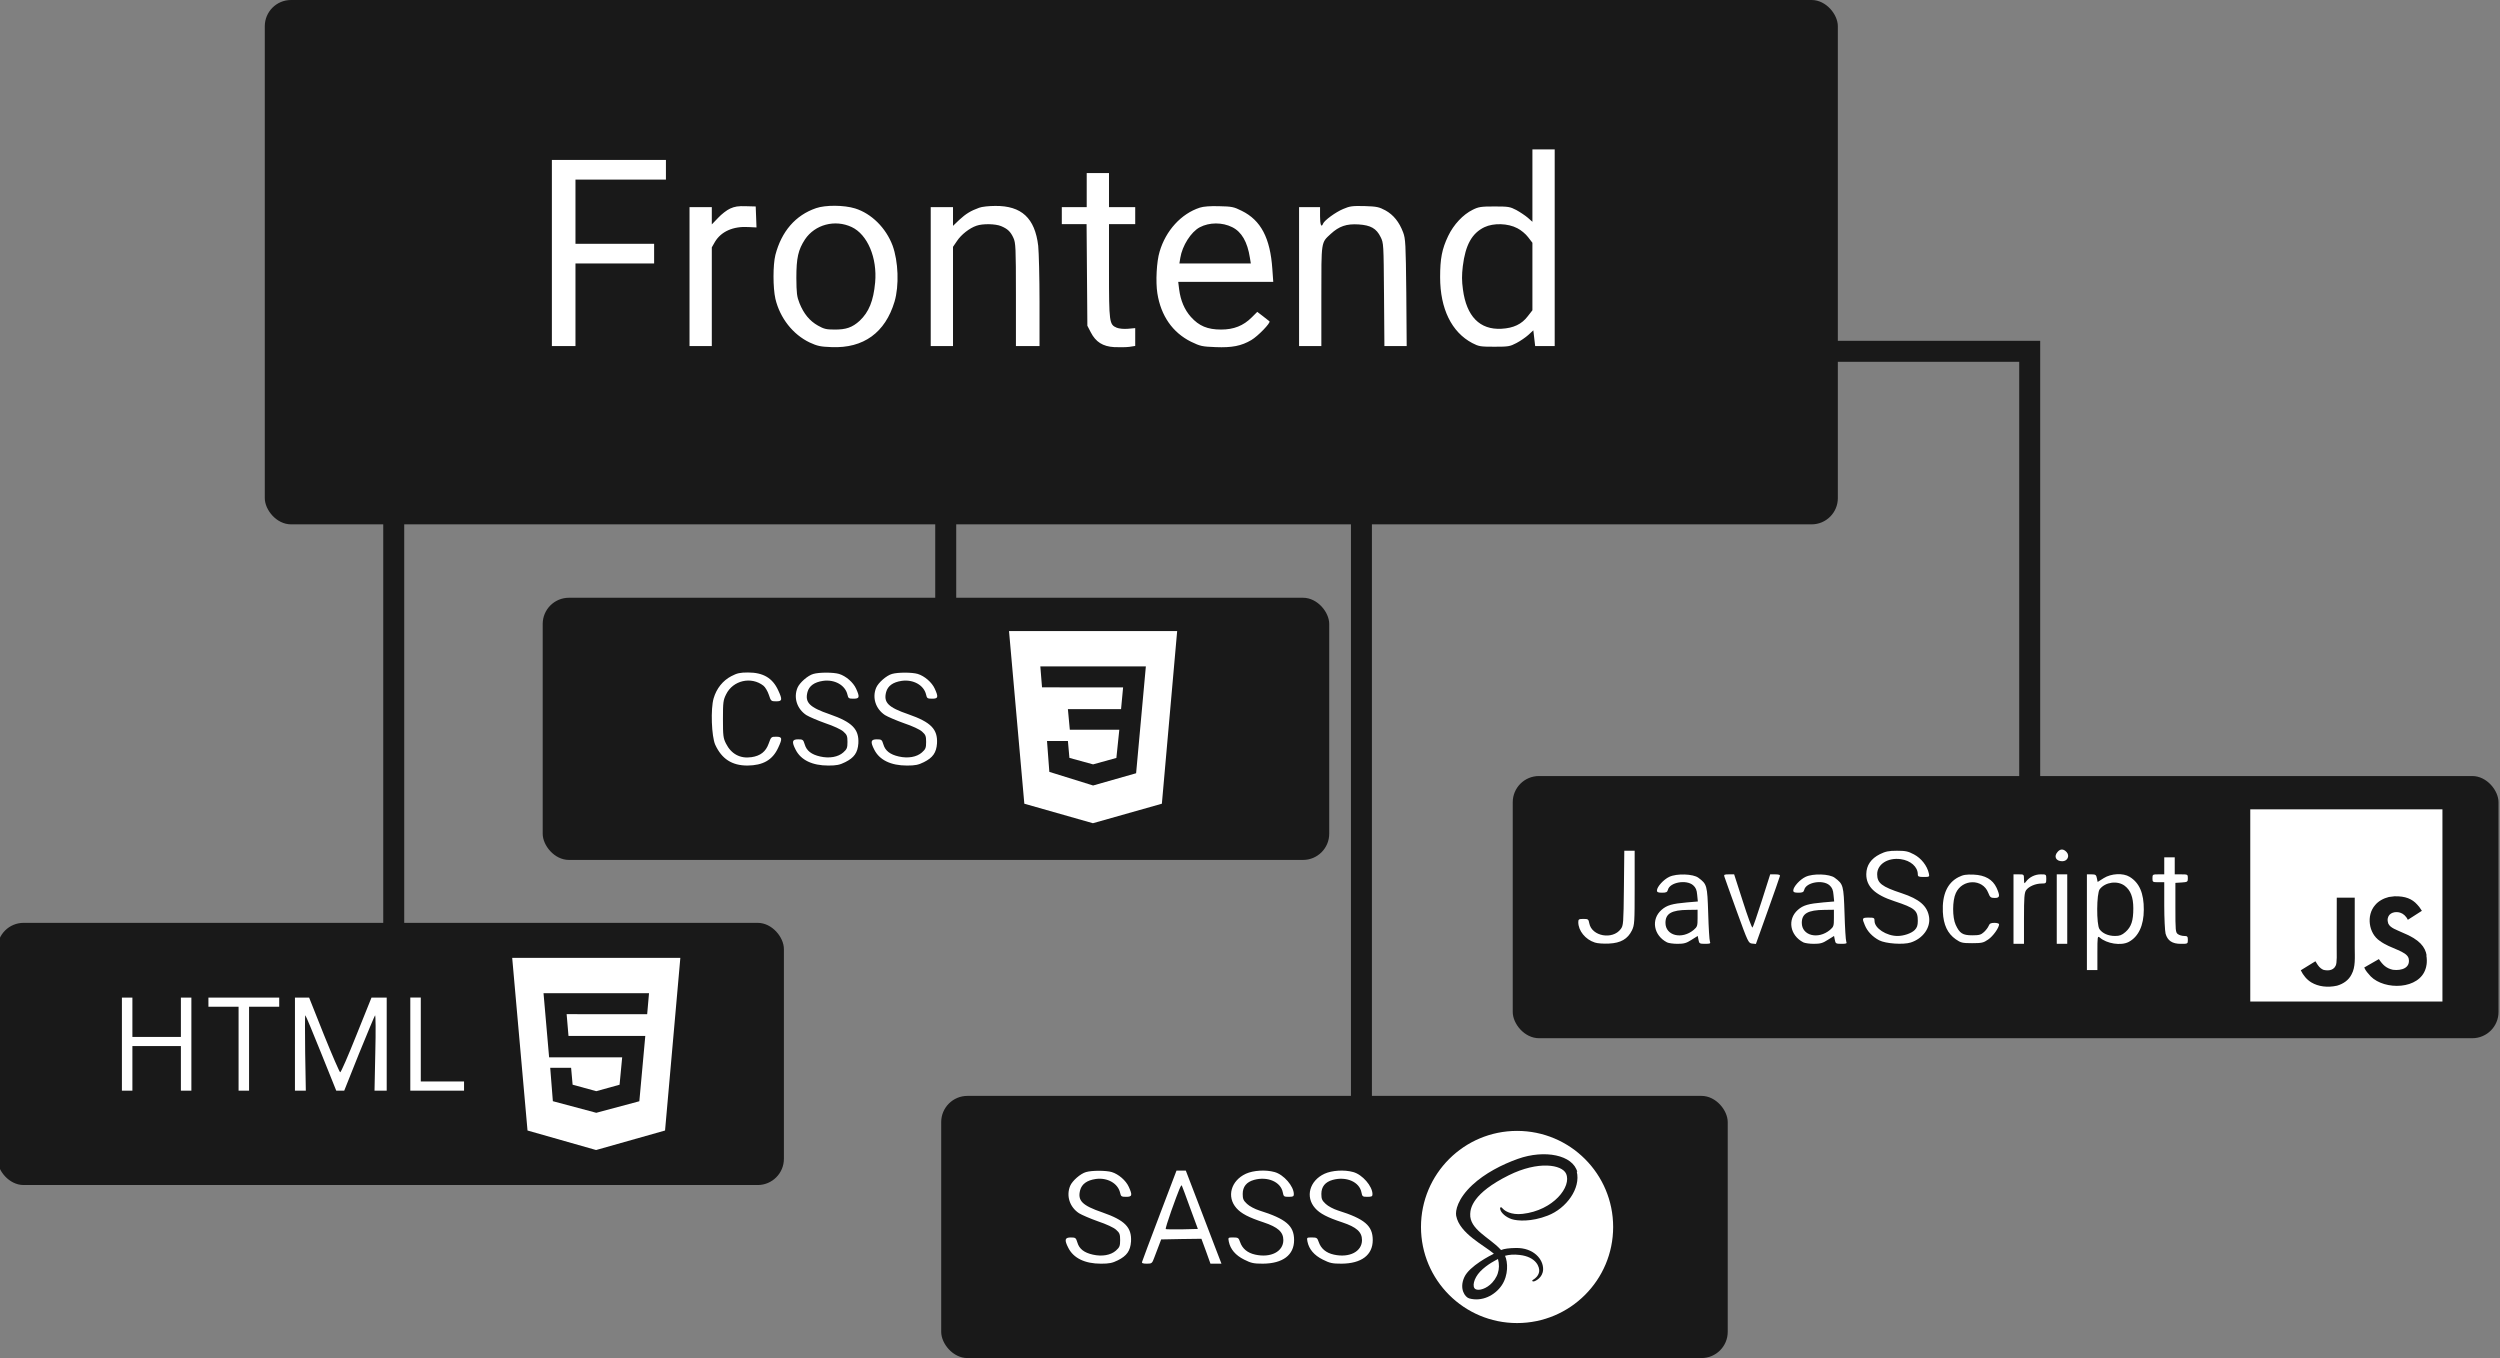 <svg xmlns:xlink="http://www.w3.org/1999/xlink" width="476.782" xmlns="http://www.w3.org/2000/svg" id="screenshot" version="1.1" viewBox="0 0 476.782 259" height="259" style="-webkit-print-color-adjust: exact;"><rect x="0" y="0" width="476.782" height="259" fill="#808080" stroke="none"/><g id="shape-7a6bdd10-1330-11ec-8bc5-e98ba5337ee1"><g id="shape-3c5bb830-132e-11ec-8bc5-e98ba5337ee1"><g id="shape-427e5a20-1260-11ec-a24a-8550932f84af"><path d="M180.362,94L180.362,140M259.641,94L259.641,220M335.91,67L387.09,67L387.09,166M75.09,94L75.09,186" style="fill: none; stroke-width: 4; stroke: rgb(25, 25, 25); stroke-opacity: 1;"/></g><g id="shape-12d1c320-1260-11ec-a24a-8550932f84af"><g id="shape-12d1c321-1260-11ec-a24a-8550932f84af"><rect rx="5" ry="5" x="50.5" y="0" transform="matrix(1,1.7453292519943295e-8,-1.7453292519943298e-8,1,8.726647990897618e-7,-0)" width="300" height="100" style="fill: rgb(25, 25, 25); fill-opacity: 1;"/></g><g id="shape-12d1ea30-1260-11ec-a24a-8550932f84af"><g><path d="M7670 1824 l0 -276 -35 31 c-20 17 -59 43 -88 59 -48 25 -61 27 -167
27 -102 0 -121 -3 -165 -25 -74 -36 -146 -113 -188 -201 -47 -99 -61 -171 -61
-314 0 -241 88 -419 245 -502 50 -26 62 -28 169 -28 106 0 119 2 168 28 29 15
70 43 91 62 l38 35 7 -60 7 -60 74 0 75 0 0 750 0 750 -85 0 -85 0 0 -276z
m-115 -325 c28 -14 64 -44 82 -68 l33 -43 0 -257 0 -258 -35 -45 c-46 -61
-109 -91 -201 -96 -166 -9 -267 95 -294 300 -9 64 -9 110 -1 177 20 163 70
252 165 298 70 33 179 30 251 -8z M190 1310 l0 -710 90 0 90 0 0 315 0 315
300 0 300 0 0 75 0 75 -300 0 -300 0 0 245 0 245 345 0 345 0 0 75 0 75 -435
0 -435 0 0 -710z M4270 1790 l0 -130 -95 0 -95 0 0 -65 0 -65 94 0 95 0 3
-387 3 -388 26 -50 c38 -74 92 -108 179 -113 39 -2 90 -1 115 2 l45 7 0 68 0
68 -55 -5 c-33 -3 -68 1 -86 8 -57 24 -59 41 -59 435 l0 355 100 0 100 0 0 65
0 65 -100 0 -100 0 0 130 0 130 -85 0 -85 0 0 -130z M1550 1649 c-25 -11 -66
-43 -92 -71 l-48 -50 0 66 0 66 -85 0 -85 0 0 -530 0 -530 85 0 85 0 0 377 0
376 24 42 c47 79 139 120 255 113 l62 -3 -3 80 -3 80 -75 2 c-58 2 -85 -2
-120 -18z M2205 1652 c-157 -54 -263 -177 -310 -357 -19 -76 -19 -250 0 -334
35 -148 134 -273 262 -334 59 -27 82 -32 167 -35 243 -10 409 110 480 347 36
122 29 307 -15 428 -51 135 -161 244 -286 283 -84 26 -226 27 -298 2z m272
-144 c121 -57 196 -235 179 -423 -13 -141 -48 -226 -118 -292 -56 -51 -104
-68 -193 -67 -60 0 -79 4 -125 30 -64 36 -109 91 -141 171 -20 50 -23 76 -24
193 0 153 14 214 66 294 76 113 228 154 356 94z M3449 1655 c-64 -23 -101 -46
-151 -92 l-48 -46 0 72 0 71 -85 0 -85 0 0 -530 0 -530 85 0 85 0 0 378 0 379
30 44 c32 49 96 99 149 117 48 17 145 15 188 -3 50 -21 72 -42 94 -90 17 -37
19 -73 19 -432 l0 -393 90 0 90 0 0 338 c0 185 -5 377 -10 427 -25 211 -127
306 -328 304 -48 0 -103 -6 -123 -14z M5133 1656 c-142 -46 -260 -175 -307
-336 -23 -75 -31 -229 -17 -318 27 -171 116 -299 257 -369 71 -34 83 -37 188
-41 124 -5 196 9 272 54 51 30 150 133 138 143 -5 4 -28 22 -51 40 l-42 32
-42 -42 c-64 -64 -137 -93 -234 -93 -103 0 -168 27 -230 96 -49 55 -79 125
-90 211 l-7 57 362 0 363 0 -7 98 c-16 236 -87 372 -234 444 -60 30 -75 33
-172 35 -68 2 -120 -2 -147 -11z m247 -149 c72 -36 116 -112 135 -234 l7 -43
-272 0 -273 0 7 43 c15 93 82 198 148 233 74 39 172 39 248 1z M6227 1646
c-58 -24 -144 -87 -154 -112 -13 -34 -23 -8 -23 56 l0 70 -80 0 -80 0 0 -530
0 -530 85 0 85 0 0 380 c0 425 -3 407 72 476 63 58 120 78 212 72 93 -6 136
-31 168 -96 23 -46 23 -52 26 -439 l3 -393 85 0 85 0 -3 408 c-4 373 -6 411
-24 459 -30 80 -74 134 -135 168 -49 26 -65 30 -159 33 -93 2 -112 0 -163 -22z" transform="translate(100.5, 19) scale(0.25, 0.25) translate(0,248) scale(0.1,-0.1)" fill="#ffffff" stroke="none"/></g></g></g></g><g id="shape-ceb8c910-132f-11ec-8bc5-e98ba5337ee1"><g id="shape-48ff14f0-132f-11ec-8bc5-e98ba5337ee1"><rect rx="5" ry="5" x="179.5" y="209" transform="matrix(1,8.698226992842604e-8,0,1,-0.001,-0)" width="150" height="50" style="fill: rgb(25, 25, 25); fill-opacity: 1;"/></g><g id="shape-c7ae6ad0-132f-11ec-8bc5-e98ba5337ee1"><g id="shape-444091a0-1262-11ec-a24a-8550932f84af" style="fill: rgb(255, 255, 255); fill-opacity: 1;"><g id="shape-4444d760-1262-11ec-a24a-8550932f84af"><path d="M289.325,215.676C299.444,215.676,307.649,223.88,307.649,234C307.649,244.12,299.444,252.325,289.325,252.325C279.205,252.325,271,244.12,271,234C271,223.88,279.205,215.676,289.325,215.676ZZM285.683,240.105C285.95,241.09,285.921,242.011,285.646,242.842L285.547,243.116C285.51,243.21,285.467,243.3,285.428,243.385C285.214,243.828,284.93,244.24,284.58,244.622C283.514,245.781,282.027,246.221,281.389,245.851C280.701,245.451,281.044,243.813,282.28,242.507C283.61,241.105,285.518,240.203,285.518,240.203L285.518,240.198L285.683,240.105ZZM300.817,223.52C299.99,220.263,294.591,219.192,289.483,221.008C286.446,222.088,283.155,223.784,280.79,225.997C277.976,228.625,277.528,230.915,277.713,231.873C278.365,235.249,282.992,237.457,284.895,239.096L284.895,239.105C284.334,239.38,280.228,241.44,279.266,243.572C278.235,245.816,279.426,247.421,280.205,247.626C282.61,248.292,285.084,247.076,286.413,245.108C287.695,243.182,287.582,240.708,287.03,239.494C287.787,239.288,288.679,239.197,289.824,239.336C293.032,239.702,293.674,241.718,293.535,242.542C293.397,243.365,292.736,243.846,292.506,243.984C292.276,244.123,292.208,244.167,292.229,244.26C292.252,244.398,292.368,244.398,292.55,244.375C292.802,244.329,294.223,243.688,294.292,242.128C294.361,240.159,292.481,237.961,289.138,238.005C287.764,238.03,286.892,238.144,286.275,238.396C286.229,238.328,286.182,238.282,286.115,238.236C284.053,236.014,280.228,234.457,280.388,231.502C280.434,230.425,280.824,227.586,287.718,224.151C293.376,221.332,297.89,222.112,298.669,223.83C299.788,226.279,296.262,230.839,290.375,231.502C288.131,231.754,286.962,230.885,286.663,230.563C286.344,230.219,286.298,230.196,286.184,230.266C286,230.358,286.115,230.656,286.184,230.839C286.367,231.297,287.077,232.099,288.315,232.511C289.39,232.855,292.026,233.059,295.187,231.824C298.736,230.451,301.507,226.624,300.706,223.418L300.817,223.52ZZ"/></g></g><g id="shape-d2e4dc00-132e-11ec-8bc5-e98ba5337ee1"><g><path d="M225 1059 c-43 -12 -105 -67 -121 -105 -32 -76 -4 -162 67 -209 21
-13 86 -41 145 -62 63 -21 121 -48 138 -64 27 -24 31 -34 31 -79 0 -45 -4 -55
-32 -80 -39 -35 -106 -47 -176 -31 -67 15 -104 44 -118 92 -11 37 -15 39 -51
39 -45 0 -50 -18 -18 -80 40 -78 126 -120 249 -120 63 0 87 5 129 26 68 34 95
72 100 143 6 108 -46 162 -218 222 -155 53 -191 90 -170 170 13 47 52 75 118
85 89 13 171 -33 187 -106 6 -27 10 -30 46 -30 46 0 49 12 20 76 -22 49 -78
97 -130 113 -44 13 -152 13 -196 0z M785 728 c-71 -187 -131 -347 -133 -355
-3 -9 8 -13 36 -13 39 0 41 2 58 48 10 26 25 67 35 92 l17 45 153 3 154 2 35
-95 34 -95 42 0 42 0 -47 122 c-26 68 -87 228 -136 356 l-89 232 -35 0 -36 0
-130 -342z m234 57 l59 -160 -121 -3 c-66 -1 -122 0 -124 2 -3 3 16 65 42 138
60 167 76 206 81 193 3 -5 31 -82 63 -170z M1444 1046 c-114 -53 -148 -176
-72 -262 37 -42 93 -71 208 -109 108 -36 150 -73 150 -135 0 -88 -96 -137
-214 -111 -60 13 -99 46 -116 96 -11 32 -15 35 -52 35 -40 0 -40 0 -34 -32 12
-58 51 -104 117 -137 54 -27 72 -31 143 -31 152 1 238 66 238 180 0 110 -62
162 -266 226 -34 11 -74 32 -93 50 -28 26 -33 38 -33 76 0 55 29 91 86 107
104 29 205 -15 220 -96 6 -31 9 -33 45 -33 33 0 39 3 39 20 0 61 -77 150 -147
169 -68 19 -162 13 -219 -13z M2044 1046 c-114 -53 -148 -176 -72 -262 37 -42
93 -71 208 -109 108 -36 150 -73 150 -135 0 -88 -96 -137 -214 -111 -60 13
-99 46 -116 96 -11 32 -15 35 -52 35 -40 0 -40 0 -34 -32 12 -58 51 -104 117
-137 54 -27 72 -31 143 -31 152 1 238 66 238 180 0 110 -62 162 -266 226 -34
11 -74 32 -93 50 -28 26 -33 38 -33 76 0 55 29 91 86 107 104 29 205 -15 220
-96 6 -31 9 -33 45 -33 33 0 39 3 39 20 0 61 -77 150 -147 169 -68 19 -162 13
-219 -13z" transform="translate(201.5, 218) scale(0.25, 0.25) translate(0,128) scale(0.1,-0.1)" fill="#ffffff" stroke="none"/></g></g></g></g><g id="shape-c04e7280-132f-11ec-8bc5-e98ba5337ee1"><g id="shape-47dc18c0-132f-11ec-8bc5-e98ba5337ee1"><rect rx="5" ry="5" x="103.5" y="114" transform="matrix(1,8.698226992842605e-8,0,1,-0.001,-0)" width="150" height="50" style="fill: rgb(25, 25, 25); fill-opacity: 1;"/></g><g id="shape-b8229eb0-132f-11ec-8bc5-e98ba5337ee1"><g id="shape-44e78000-1262-11ec-a24a-8550932f84af" style="fill: rgb(255, 255, 255); fill-opacity: 1;"><g id="shape-44e7f530-1262-11ec-a24a-8550932f84af"><path d="M192.432,120.351L224.5,120.351L221.584,153.278L208.431,157L195.352,153.277L192.432,120.351ZZM218.529,127.09L198.403,127.085L198.728,131.089L214.19,131.092L213.8,135.239L203.661,135.239L204.027,139.169L213.467,139.169L212.908,144.548L208.465,145.776L203.951,144.539L203.664,141.317L199.678,141.317L200.121,147.204L208.466,149.804L216.671,147.468L218.529,127.091Z"/></g></g><g id="shape-ba9ce2f0-132e-11ec-8bc5-e98ba5337ee1"><g><path d="M239 1042 c-65 -34 -113 -94 -135 -169 -24 -81 -16 -291 12 -354 50
-109 128 -159 246 -159 118 1 191 42 234 135 34 72 32 85 -15 85 -37 0 -39 -1
-57 -52 -22 -62 -63 -94 -131 -104 -86 -13 -155 24 -195 104 -21 42 -23 60
-23 187 0 127 2 144 24 188 52 107 192 139 285 66 13 -10 32 -42 41 -69 16
-49 18 -50 56 -50 47 0 49 12 15 85 -43 93 -114 135 -230 135 -61 0 -83 -5
-127 -28z M865 1059 c-43 -12 -105 -67 -121 -105 -32 -76 -4 -162 67 -209 21
-13 86 -41 145 -62 63 -21 121 -48 138 -64 27 -24 31 -34 31 -79 0 -45 -4 -55
-32 -80 -39 -35 -106 -47 -176 -31 -67 15 -104 44 -118 92 -11 37 -15 39 -51
39 -45 0 -50 -18 -18 -80 40 -78 126 -120 249 -120 63 0 87 5 129 26 68 34 95
72 100 143 6 108 -46 162 -218 222 -155 53 -191 90 -170 170 13 47 52 75 118
85 89 13 171 -33 187 -106 6 -27 10 -30 46 -30 46 0 49 12 20 76 -22 49 -78
97 -130 113 -44 13 -152 13 -196 0z M1465 1059 c-43 -12 -105 -67 -121 -105
-32 -76 -4 -162 67 -209 21 -13 86 -41 145 -62 63 -21 121 -48 138 -64 27 -24
31 -34 31 -79 0 -45 -4 -55 -32 -80 -39 -35 -106 -47 -176 -31 -67 15 -104 44
-118 92 -11 37 -15 39 -51 39 -45 0 -50 -18 -18 -80 40 -78 126 -120 249 -120
63 0 87 5 129 26 68 34 95 72 100 143 6 108 -46 162 -218 222 -155 53 -191 90
-170 170 13 47 52 75 118 85 89 13 171 -33 187 -106 6 -27 10 -30 46 -30 46 0
49 12 20 76 -22 49 -78 97 -130 113 -44 13 -152 13 -196 0z" transform="translate(133.5, 123) scale(0.25, 0.25) translate(0,128) scale(0.1,-0.1)" fill="#ffffff" stroke="none"/></g></g></g></g><g id="shape-98a7d7d0-132f-11ec-8bc5-e98ba5337ee1"><g id="shape-48748830-132f-11ec-8bc5-e98ba5337ee1"><rect rx="5" ry="5" x="288.5" y="148" transform="matrix(1,8.698227009261418e-8,0,1,-0.001,-0)" width="188" height="50" style="fill: rgb(25, 25, 25); fill-opacity: 1;"/></g><g id="shape-8f5621a0-132f-11ec-8bc5-e98ba5337ee1"><g id="shape-43aa6c20-1262-11ec-a24a-8550932f84af" style="fill: rgb(255, 255, 255); fill-opacity: 1;"><g id="shape-43ac67f0-1262-11ec-a24a-8550932f84af"><path d="M429.155,154.351L465.804,154.351L465.804,191L429.155,191L429.155,154.351ZZM462.801,182.259C462.534,180.587,461.445,179.182,458.216,177.872C457.092,177.345,455.843,176.979,455.472,176.131C455.333,175.627,455.311,175.352,455.401,175.055C455.63,174.068,456.799,173.772,457.715,174.047C458.31,174.23,458.86,174.688,459.205,175.421C460.784,174.389,460.784,174.389,461.885,173.703C461.473,173.062,461.268,172.785,460.99,172.512C460.028,171.436,458.747,170.886,456.663,170.933L455.586,171.069C454.554,171.321,453.57,171.871,452.975,172.604C451.234,174.575,451.736,178.011,453.844,179.431C455.928,180.989,458.976,181.331,459.366,182.798C459.732,184.585,458.037,185.158,456.363,184.951C455.125,184.677,454.439,184.057,453.683,182.911L450.889,184.516C451.21,185.249,451.576,185.568,452.126,186.21C454.783,188.891,461.425,188.754,462.618,184.677C462.662,184.539,462.985,183.6,462.731,182.157L462.801,182.259ZZM449.084,171.196L445.651,171.196C445.651,174.155,445.637,177.096,445.637,180.06C445.637,181.942,445.734,183.669,445.427,184.2C444.923,185.252,443.625,185.118,443.035,184.933C442.431,184.634,442.124,184.221,441.768,183.627C441.672,183.467,441.6,183.328,441.574,183.328L438.787,185.046C439.253,186.008,439.932,186.836,440.809,187.363C442.115,188.141,443.869,188.393,445.706,187.981C446.902,187.636,447.933,186.926,448.472,185.826C449.25,184.406,449.085,182.665,449.078,180.717C449.096,177.58,449.078,174.442,449.078,171.281L449.084,171.196ZZ"/></g></g><g id="shape-bcd60a10-132e-11ec-8bc5-e98ba5337ee1"><g><path d="M3717 1062 c-32 -35 -14 -72 35 -72 40 0 59 41 33 70 -23 25 -47 26
-68 2z M408 786 c-3 -271 -4 -286 -24 -313 -62 -84 -221 -56 -240 43 -6 32 -9
34 -45 34 -35 0 -39 -3 -39 -25 0 -65 54 -132 126 -155 19 -7 68 -10 108 -8
90 4 143 35 175 100 20 42 21 59 21 326 l0 282 -40 0 -39 0 -3 -284z M2361
1044 c-68 -34 -103 -85 -104 -152 -1 -94 64 -158 215 -207 157 -52 178 -70
178 -150 0 -35 -6 -52 -24 -70 -25 -25 -83 -45 -131 -45 -84 0 -175 59 -175
114 0 24 -3 26 -45 26 -50 0 -52 -4 -29 -58 19 -47 58 -88 109 -115 50 -26
184 -35 241 -17 93 30 152 112 140 194 -13 85 -73 137 -209 182 -152 50 -187
77 -187 145 0 76 81 128 179 115 76 -10 131 -59 131 -116 0 -17 7 -20 45 -20
44 0 45 1 39 28 -13 58 -58 115 -113 144 -45 24 -65 28 -130 28 -63 0 -87 -5
-130 -26z M4530 955 l0 -65 -45 0 c-43 0 -45 -1 -45 -30 0 -29 2 -30 45 -30
l45 0 0 -177 c0 -98 5 -195 10 -215 15 -54 51 -78 116 -78 53 0 54 0 54 30 0
26 -4 30 -28 30 -16 0 -37 6 -48 14 -18 13 -19 28 -19 203 l0 188 48 3 c45 3
47 5 47 33 0 28 -1 29 -50 29 l-50 0 0 65 0 65 -40 0 -40 0 0 -65z M754 871
c-43 -20 -94 -76 -94 -104 0 -13 9 -17 39 -17 32 0 40 4 45 23 14 56 140 79
192 34 20 -18 28 -35 31 -74 l5 -50 -83 -7 c-113 -10 -153 -21 -194 -57 -82
-72 -61 -195 42 -248 12 -6 48 -11 80 -11 48 0 68 5 106 30 l48 30 6 -30 c5
-28 9 -30 50 -30 39 0 44 2 37 18 -4 9 -10 106 -13 214 -7 215 -9 223 -75 272
-40 30 -165 34 -222 7z m216 -315 c0 -59 -2 -66 -30 -90 -90 -75 -215 -44
-215 54 0 71 46 98 173 99 l72 1 0 -64z M1175 871 c3 -11 46 -129 94 -263 86
-237 89 -243 117 -246 l29 -3 90 252 c50 139 91 258 93 266 3 9 -8 13 -35 13
l-39 0 -64 -201 c-35 -110 -67 -202 -71 -205 -5 -3 -38 88 -74 201 l-66 205
-40 0 c-35 0 -40 -2 -34 -19z M1794 871 c-43 -20 -94 -76 -94 -104 0 -13 9
-17 39 -17 32 0 40 4 45 23 14 56 140 79 192 34 20 -18 28 -35 31 -74 l5 -50
-83 -7 c-113 -10 -153 -21 -194 -57 -82 -72 -61 -195 42 -248 12 -6 48 -11 80
-11 48 0 68 5 106 30 l48 30 6 -30 c5 -28 9 -30 50 -30 39 0 44 2 37 18 -4 9
-10 106 -13 214 -7 215 -9 223 -75 272 -40 30 -165 34 -222 7z m216 -315 c0
-59 -2 -66 -30 -90 -90 -75 -215 -44 -215 54 0 71 46 98 173 99 l72 1 0 -64z
M2961 869 c-85 -43 -126 -133 -120 -266 5 -99 36 -164 98 -208 39 -27 50 -30
125 -30 74 0 87 3 123 28 37 25 83 90 83 116 0 6 -16 11 -35 11 -28 0 -37 -5
-44 -22 -5 -13 -21 -34 -36 -48 -23 -21 -36 -25 -90 -25 -73 0 -96 15 -126 80
-26 56 -26 185 1 242 49 109 205 111 247 3 14 -36 20 -40 50 -40 39 0 42 14
14 77 -30 64 -87 97 -175 101 -58 2 -79 -1 -115 -19z M3380 625 l0 -265 40 0
40 0 0 193 c0 162 3 196 16 216 21 29 72 51 119 51 33 0 35 2 35 35 0 35 -1
35 -42 35 -44 0 -87 -21 -113 -56 -13 -18 -14 -16 -15 19 0 37 -1 37 -40 37
l-40 0 0 -265z M3710 625 l0 -265 40 0 40 0 0 265 0 265 -40 0 -40 0 0 -265z
M3940 525 l0 -365 40 0 40 0 0 132 c0 124 1 130 18 116 53 -47 162 -64 220
-34 75 39 116 126 116 246 1 126 -34 206 -108 251 -50 31 -141 26 -198 -10
l-46 -29 -6 29 c-5 25 -10 29 -41 29 l-35 0 0 -365z m288 278 c45 -34 66 -87
66 -172 0 -95 -15 -141 -60 -181 -28 -24 -44 -30 -80 -30 -51 0 -96 20 -118
52 -24 34 -23 274 2 305 43 55 135 67 190 26z" transform="translate(299.5, 157) scale(0.25, 0.25) translate(0,128) scale(0.1,-0.1)" fill="#ffffff" stroke="none"/></g></g></g></g><g id="shape-60c9c7b0-132f-11ec-8bc5-e98ba5337ee1"><g id="shape-4a463af0-132f-11ec-8bc5-e98ba5337ee1"><rect rx="5" ry="5" x="-0.5" y="176" transform="matrix(1,8.698226992842614e-8,0,1,-0.001,-0)" width="150" height="50" style="fill: rgb(25, 25, 25); fill-opacity: 1;"/></g><g id="shape-5b90a700-132f-11ec-8bc5-e98ba5337ee1"><g id="shape-45891730-1262-11ec-a24a-8550932f84af" style="fill: rgb(255, 255, 255); fill-opacity: 1;"><g id="shape-4589b370-1262-11ec-a24a-8550932f84af"><path d="M97.682,182.676L129.75,182.676L126.834,215.603L113.681,219.325L100.604,215.602L97.682,182.676ZZM108.419,197.564L108.065,193.414L123.425,193.418L123.776,189.414L103.656,189.41L104.722,201.641L118.658,201.641L118.16,206.873L113.716,208.101L109.204,206.864L108.917,203.642L104.933,203.642L105.437,210.011L113.716,212.225L121.93,210.022L123.066,197.566L108.419,197.566Z"/></g></g><g id="shape-b872aff0-132e-11ec-8bc5-e98ba5337ee1"><g><path d="M110 715 l0 -355 40 0 40 0 0 170 0 170 185 0 185 0 0 -170 0 -170
40 0 40 0 0 355 0 355 -40 0 -40 0 0 -150 0 -150 -185 0 -185 0 0 150 0 150
-40 0 -40 0 0 -355z M770 1035 l0 -35 115 0 115 0 0 -320 0 -320 40 0 40 0 0
320 0 320 115 0 115 0 0 35 0 35 -270 0 -270 0 0 -35z M1430 715 l0 -355 41 0
42 0 -5 289 c-2 160 -2 288 1 286 4 -2 58 -132 121 -289 l115 -286 30 0 31 0
113 283 c63 155 118 286 122 291 5 5 6 -122 2 -282 l-6 -292 46 0 47 0 0 355
0 355 -58 0 -58 0 -115 -286 c-63 -158 -118 -285 -124 -284 -5 1 -61 130 -124
286 l-113 284 -54 0 -54 0 0 -355z M2310 715 l0 -355 205 0 205 0 0 35 0 35
-165 0 -165 0 0 320 0 320 -40 0 -40 0 0 -355z" transform="translate(20.5, 185) scale(0.25, 0.25) translate(0,128) scale(0.1,-0.1)" fill="#ffffff" stroke="none"/></g></g></g></g></g></svg>